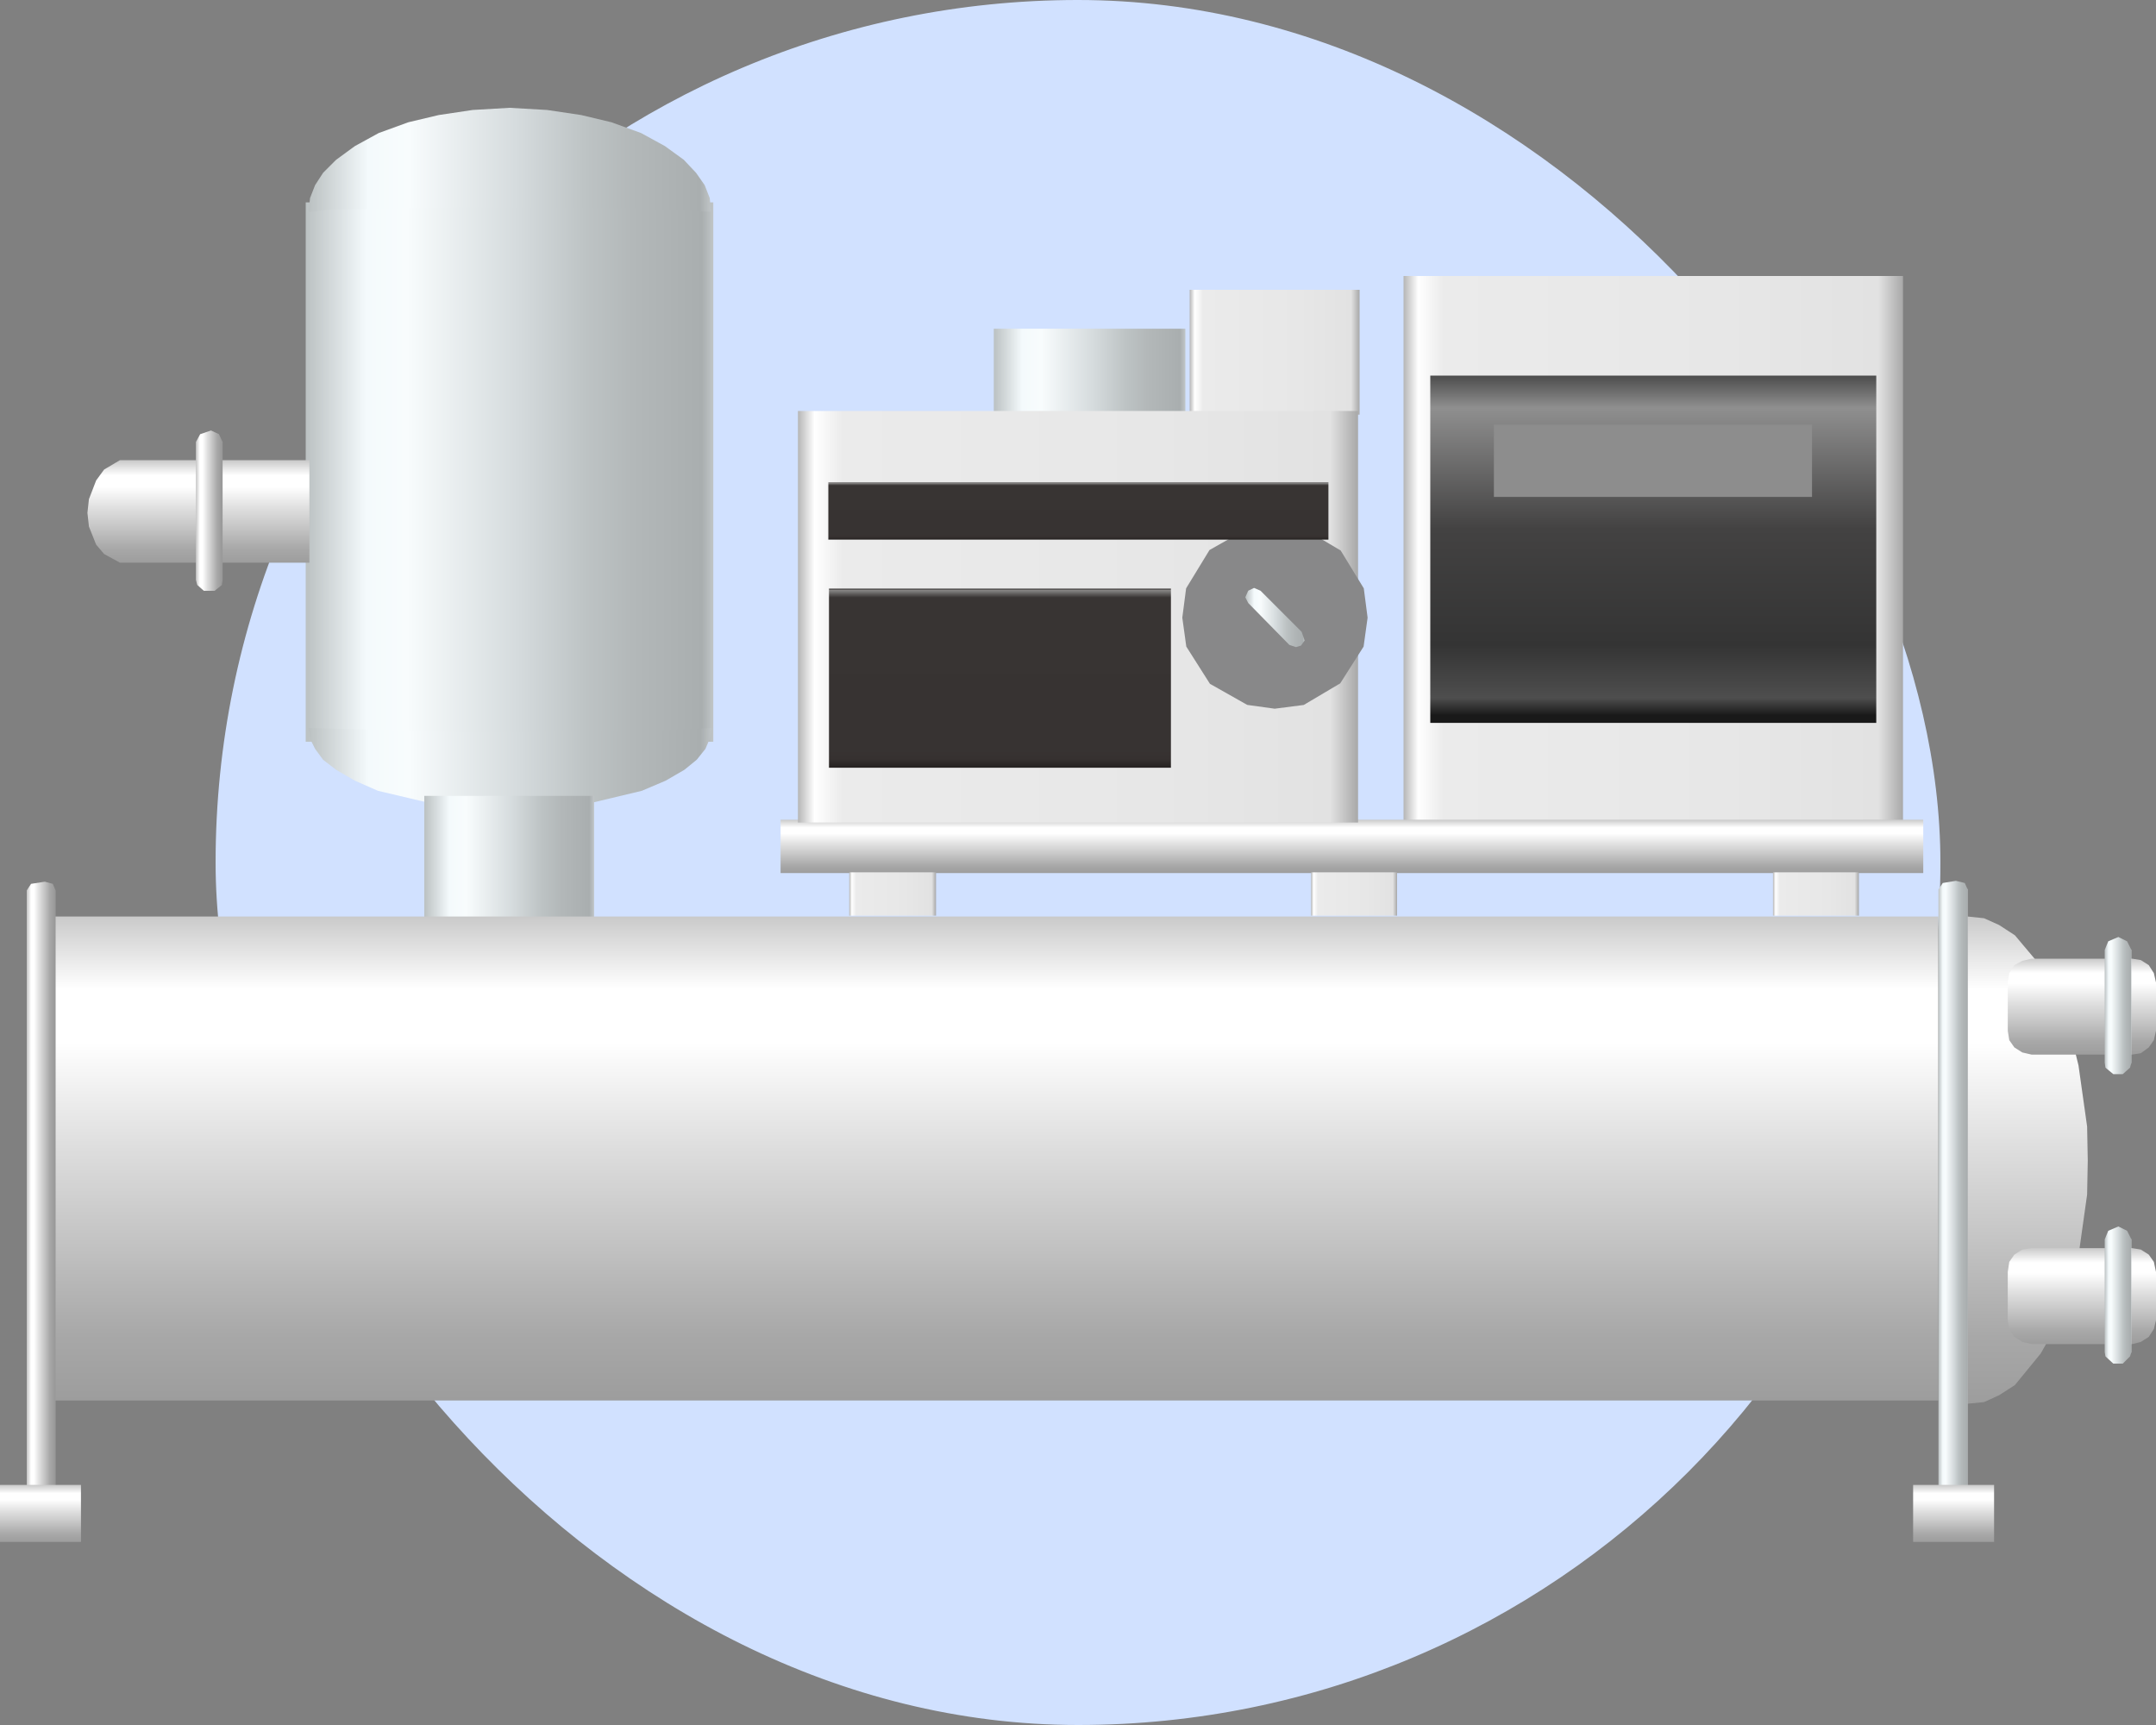 <svg width="20" height="16" viewBox="0 0 20 16" fill="none" xmlns="http://www.w3.org/2000/svg">
<rect x="0" y="0" width="20" height="16" fill="#808080" stroke="none"/>
<rect x="2" width="16" height="16" rx="8" fill="#D1E1FF"/>
<path d="M6.617 1.877H2.836V6.88H6.617V1.877Z" fill="url(#paint0_linear_352_233)"/>
<path d="M6.597 1.964L6.584 1.837L6.537 1.717L6.457 1.603L6.343 1.482L6.168 1.355L5.947 1.234L5.672 1.134L5.391 1.067L5.075 1.02L4.727 1L4.385 1.02L4.07 1.067L3.788 1.134L3.513 1.234L3.292 1.355L3.118 1.482L2.997 1.603L2.923 1.717L2.876 1.837L2.863 1.964L3.057 1.944L4.318 1.924L5.853 1.931L6.597 1.964Z" fill="url(#paint1_linear_352_233)"/>
<path d="M6.604 6.752L6.584 6.852L6.544 6.946L6.463 7.047L6.349 7.14L6.175 7.241L5.954 7.335L5.397 7.468L4.733 7.515L4.07 7.468L3.506 7.335L3.292 7.241L3.118 7.14L2.997 7.047L2.923 6.946L2.876 6.852L2.863 6.752L4.318 6.792L5.853 6.785L6.604 6.752Z" fill="url(#paint2_linear_352_233)"/>
<path d="M2.87 4.268H1.113L0.966 4.355L0.892 4.456L0.825 4.63L0.811 4.757L0.825 4.884L0.892 5.052L0.966 5.139L1.113 5.219H2.87V4.268Z" fill="url(#paint3_linear_352_233)"/>
<path d="M1.958 3.993L1.857 4.027L1.817 4.1V5.379L1.83 5.426L1.891 5.48H1.991L2.058 5.426L2.065 5.379V4.1L2.031 4.027L1.958 3.993Z" fill="url(#paint4_linear_352_233)"/>
<path d="M5.511 7.382H3.936V8.547H5.511V7.382Z" fill="url(#paint5_linear_352_233)"/>
<path d="M12.612 2.688H11.036V3.846H12.612V2.688Z" fill="url(#paint6_linear_352_233)"/>
<path d="M10.996 3.049H9.219V3.853H10.996V3.049Z" fill="url(#paint7_linear_352_233)"/>
<path d="M17.981 8.501H0.508V12.99H17.981V8.501Z" fill="url(#paint8_linear_352_233)"/>
<path d="M19.367 10.765L19.361 10.449L19.281 9.882L19.215 9.613L19.042 9.164L18.93 8.959L18.691 8.675L18.545 8.58L18.405 8.517L18.253 8.501V13.02L18.405 13.005L18.545 12.941L18.691 12.847L18.93 12.555L19.042 12.358L19.215 11.908L19.281 11.648L19.361 11.08L19.367 10.765Z" fill="url(#paint9_linear_352_233)"/>
<path d="M18.144 8.17L18.022 8.19L17.982 8.25V13.964L17.988 13.998L18.043 14.044L18.219 14.024L18.253 13.964V8.25L18.226 8.19L18.144 8.17Z" fill="url(#paint10_linear_352_233)"/>
<path d="M0.416 8.178L0.288 8.198L0.248 8.259V13.977L0.255 14.011L0.315 14.058L0.483 14.037L0.516 13.977V8.259L0.49 8.198L0.416 8.178Z" fill="url(#paint11_linear_352_233)"/>
<path d="M17.653 2.56H13.02V7.636H17.653V2.56Z" fill="url(#paint12_linear_352_233)"/>
<path d="M17.841 7.603H7.241V8.098H17.841V7.603Z" fill="url(#paint13_linear_352_233)"/>
<path d="M17.244 8.091H16.447V8.493H17.244V8.091Z" fill="url(#paint14_linear_352_233)"/>
<path d="M12.96 8.091H12.162V8.493H12.96V8.091Z" fill="url(#paint15_linear_352_233)"/>
<path d="M8.683 8.091H7.878V8.493H8.683V8.091Z" fill="url(#paint16_linear_352_233)"/>
<path d="M12.598 3.812H7.402V7.629H12.598V3.812Z" fill="url(#paint17_linear_352_233)"/>
<path d="M17.405 3.484H13.268V6.705H17.405V3.484Z" fill="url(#paint18_linear_352_233)"/>
<path d="M0.751 13.773H5.6088e-05V14.302H0.751V13.773Z" fill="url(#paint19_linear_352_233)"/>
<path d="M12.182 5.727L12.169 5.627L12.075 5.473L11.928 5.386L11.827 5.373L11.733 5.386L11.579 5.473L11.485 5.627L11.472 5.727L11.485 5.821L11.579 5.969L11.733 6.056L11.827 6.069L11.928 6.056L12.075 5.969L12.169 5.821L12.182 5.727Z" fill="url(#paint20_linear_352_233)" stroke="#888889"/>
<path d="M11.579 5.479L11.552 5.54L11.579 5.593L11.961 5.982L12.022 6.002L12.069 5.988L12.102 5.941L12.075 5.861L11.693 5.479L11.633 5.453L11.579 5.479Z" fill="url(#paint21_linear_352_233)"/>
<path d="M12.323 4.476H7.684V5.005H12.323V4.476Z" fill="url(#paint22_linear_352_233)"/>
<path d="M16.809 3.939H13.858V4.609H16.809V3.939Z" fill="#8D8D8D"/>
<path d="M10.862 5.46H7.69V7.121H10.862V5.46Z" fill="url(#paint23_linear_352_233)"/>
<path d="M18.498 13.773H17.747V14.302H18.498V13.773Z" fill="url(#paint24_linear_352_233)"/>
<path d="M19.779 8.892H18.847L18.76 8.912L18.686 8.952L18.639 9.026L18.625 9.113V9.561L18.639 9.648L18.686 9.715L18.76 9.762L18.847 9.782H19.779L19.859 9.769L19.933 9.715L19.98 9.648L20 9.561V9.113L19.98 9.026L19.933 8.952L19.859 8.905L19.779 8.892Z" fill="url(#paint25_linear_352_233)"/>
<path d="M19.779 11.577H18.847L18.76 11.59L18.686 11.637L18.639 11.704L18.625 11.798V12.246L18.639 12.327L18.686 12.4L18.76 12.447L18.847 12.467H19.779L19.859 12.447L19.933 12.4L19.98 12.327L20 12.246V11.798L19.98 11.704L19.933 11.637L19.859 11.59L19.779 11.577Z" fill="url(#paint26_linear_352_233)"/>
<path d="M19.651 8.691L19.557 8.731L19.524 8.811V9.856L19.531 9.903L19.604 9.963H19.692L19.759 9.903L19.772 9.856V8.811L19.732 8.731L19.651 8.691Z" fill="url(#paint27_linear_352_233)"/>
<path d="M19.651 11.376L19.557 11.416L19.524 11.496V12.541L19.531 12.581L19.604 12.648H19.692L19.759 12.581L19.772 12.541V11.496L19.732 11.416L19.651 11.376Z" fill="url(#paint28_linear_352_233)"/>
<defs>
<linearGradient id="paint0_linear_352_233" x1="6.624" y1="4.374" x2="2.828" y2="4.374" gradientUnits="userSpaceOnUse">
<stop stop-color="#C2C7C9"/>
<stop offset="0.03" stop-color="#A9AEAF"/>
<stop offset="0.2" stop-color="#B3B8B9"/>
<stop offset="0.31" stop-color="#BDC3C4"/>
<stop offset="0.48" stop-color="#D5DBDD"/>
<stop offset="0.75" stop-color="#F8FCFD"/>
<stop offset="0.85" stop-color="#F4FAFC"/>
<stop offset="1" stop-color="#BAC0C1"/>
</linearGradient>
<linearGradient id="paint1_linear_352_233" x1="6.604" y1="1.481" x2="2.855" y2="1.481" gradientUnits="userSpaceOnUse">
<stop stop-color="#C2C7C9"/>
<stop offset="0.03" stop-color="#A9AEAF"/>
<stop offset="0.2" stop-color="#B3B8B9"/>
<stop offset="0.31" stop-color="#BDC3C4"/>
<stop offset="0.48" stop-color="#D5DBDD"/>
<stop offset="0.75" stop-color="#F8FCFD"/>
<stop offset="0.85" stop-color="#F4FAFC"/>
<stop offset="1" stop-color="#BAC0C1"/>
</linearGradient>
<linearGradient id="paint2_linear_352_233" x1="6.611" y1="7.133" x2="2.855" y2="7.133" gradientUnits="userSpaceOnUse">
<stop stop-color="#C2C7C9"/>
<stop offset="0.03" stop-color="#A9AEAF"/>
<stop offset="0.2" stop-color="#B3B8B9"/>
<stop offset="0.31" stop-color="#BDC3C4"/>
<stop offset="0.48" stop-color="#D5DBDD"/>
<stop offset="0.75" stop-color="#F8FCFD"/>
<stop offset="0.85" stop-color="#F4FAFC"/>
<stop offset="1" stop-color="#BAC0C1"/>
</linearGradient>
<linearGradient id="paint3_linear_352_233" x1="1.84" y1="4.254" x2="1.84" y2="5.297" gradientUnits="userSpaceOnUse">
<stop stop-color="#C4C4C4"/>
<stop offset="0.15" stop-color="white"/>
<stop offset="0.25" stop-color="white"/>
<stop offset="0.44" stop-color="#DFDFDF"/>
<stop offset="0.6" stop-color="#C7C7C7"/>
<stop offset="0.8" stop-color="#A8A8A8"/>
<stop offset="0.97" stop-color="#999999"/>
</linearGradient>
<linearGradient id="paint4_linear_352_233" x1="1.817" y1="3.993" x2="2.065" y2="3.993" gradientUnits="userSpaceOnUse">
<stop stop-color="#C4C4C4"/>
<stop offset="0.15" stop-color="white"/>
<stop offset="0.25" stop-color="white"/>
<stop offset="0.44" stop-color="#DFDFDF"/>
<stop offset="0.6" stop-color="#C7C7C7"/>
<stop offset="0.8" stop-color="#A8A8A8"/>
<stop offset="0.97" stop-color="#999999"/>
</linearGradient>
<linearGradient id="paint5_linear_352_233" x1="5.514" y1="7.963" x2="3.932" y2="7.963" gradientUnits="userSpaceOnUse">
<stop stop-color="#C2C7C9"/>
<stop offset="0.03" stop-color="#A9AEAF"/>
<stop offset="0.2" stop-color="#B3B8B9"/>
<stop offset="0.31" stop-color="#BDC3C4"/>
<stop offset="0.48" stop-color="#D5DBDD"/>
<stop offset="0.75" stop-color="#F8FCFD"/>
<stop offset="0.85" stop-color="#F4FAFC"/>
<stop offset="1" stop-color="#BAC0C1"/>
</linearGradient>
<linearGradient id="paint6_linear_352_233" x1="11.036" y1="2.688" x2="12.612" y2="2.688" gradientUnits="userSpaceOnUse">
<stop stop-color="#B5B5B5"/>
<stop offset="0.03" stop-color="white"/>
<stop offset="0.08" stop-color="#EBEBEB"/>
<stop offset="0.64" stop-color="#E7E7E7"/>
<stop offset="0.95" stop-color="#E2E2E2"/>
<stop offset="1" stop-color="#A8A8A8"/>
</linearGradient>
<linearGradient id="paint7_linear_352_233" x1="10.999" y1="3.45" x2="9.215" y2="3.45" gradientUnits="userSpaceOnUse">
<stop stop-color="#C2C7C9"/>
<stop offset="0.03" stop-color="#A9AEAF"/>
<stop offset="0.2" stop-color="#B3B8B9"/>
<stop offset="0.31" stop-color="#BDC3C4"/>
<stop offset="0.48" stop-color="#D5DBDD"/>
<stop offset="0.75" stop-color="#F8FCFD"/>
<stop offset="0.85" stop-color="#F4FAFC"/>
<stop offset="1" stop-color="#BAC0C1"/>
</linearGradient>
<linearGradient id="paint8_linear_352_233" x1="9.245" y1="8.434" x2="9.245" y2="13.36" gradientUnits="userSpaceOnUse">
<stop stop-color="#C4C4C4"/>
<stop offset="0.15" stop-color="white"/>
<stop offset="0.25" stop-color="white"/>
<stop offset="0.44" stop-color="#DFDFDF"/>
<stop offset="0.6" stop-color="#C7C7C7"/>
<stop offset="0.8" stop-color="#A8A8A8"/>
<stop offset="0.97" stop-color="#999999"/>
</linearGradient>
<linearGradient id="paint9_linear_352_233" x1="18.81" y1="8.434" x2="18.81" y2="13.392" gradientUnits="userSpaceOnUse">
<stop stop-color="#C4C4C4"/>
<stop offset="0.15" stop-color="white"/>
<stop offset="0.25" stop-color="white"/>
<stop offset="0.44" stop-color="#DFDFDF"/>
<stop offset="0.6" stop-color="#C7C7C7"/>
<stop offset="0.8" stop-color="#A8A8A8"/>
<stop offset="0.97" stop-color="#999999"/>
</linearGradient>
<linearGradient id="paint10_linear_352_233" x1="18.253" y1="11.102" x2="17.981" y2="11.102" gradientUnits="userSpaceOnUse">
<stop stop-color="#C2C7C9"/>
<stop offset="0.03" stop-color="#A9AEAF"/>
<stop offset="0.2" stop-color="#B3B8B9"/>
<stop offset="0.31" stop-color="#BDC3C4"/>
<stop offset="0.48" stop-color="#D5DBDD"/>
<stop offset="0.75" stop-color="#F8FCFD"/>
<stop offset="0.85" stop-color="#F4FAFC"/>
<stop offset="1" stop-color="#BAC0C1"/>
</linearGradient>
<linearGradient id="paint11_linear_352_233" x1="0.248" y1="8.178" x2="0.516" y2="8.178" gradientUnits="userSpaceOnUse">
<stop stop-color="#C4C4C4"/>
<stop offset="0.15" stop-color="white"/>
<stop offset="0.25" stop-color="white"/>
<stop offset="0.44" stop-color="#DFDFDF"/>
<stop offset="0.6" stop-color="#C7C7C7"/>
<stop offset="0.8" stop-color="#A8A8A8"/>
<stop offset="0.97" stop-color="#999999"/>
</linearGradient>
<linearGradient id="paint12_linear_352_233" x1="13.02" y1="2.56" x2="17.653" y2="2.56" gradientUnits="userSpaceOnUse">
<stop stop-color="#B5B5B5"/>
<stop offset="0.03" stop-color="white"/>
<stop offset="0.08" stop-color="#EBEBEB"/>
<stop offset="0.64" stop-color="#E7E7E7"/>
<stop offset="0.95" stop-color="#E2E2E2"/>
<stop offset="1" stop-color="#A8A8A8"/>
</linearGradient>
<linearGradient id="paint13_linear_352_233" x1="12.541" y1="7.595" x2="12.541" y2="8.139" gradientUnits="userSpaceOnUse">
<stop stop-color="#C4C4C4"/>
<stop offset="0.15" stop-color="white"/>
<stop offset="0.25" stop-color="white"/>
<stop offset="0.44" stop-color="#DFDFDF"/>
<stop offset="0.6" stop-color="#C7C7C7"/>
<stop offset="0.8" stop-color="#A8A8A8"/>
<stop offset="0.97" stop-color="#999999"/>
</linearGradient>
<linearGradient id="paint14_linear_352_233" x1="16.447" y1="8.091" x2="17.244" y2="8.091" gradientUnits="userSpaceOnUse">
<stop stop-color="#B5B5B5"/>
<stop offset="0.03" stop-color="white"/>
<stop offset="0.08" stop-color="#EBEBEB"/>
<stop offset="0.64" stop-color="#E7E7E7"/>
<stop offset="0.95" stop-color="#E2E2E2"/>
<stop offset="1" stop-color="#A8A8A8"/>
</linearGradient>
<linearGradient id="paint15_linear_352_233" x1="12.162" y1="8.091" x2="12.96" y2="8.091" gradientUnits="userSpaceOnUse">
<stop stop-color="#B5B5B5"/>
<stop offset="0.03" stop-color="white"/>
<stop offset="0.08" stop-color="#EBEBEB"/>
<stop offset="0.64" stop-color="#E7E7E7"/>
<stop offset="0.95" stop-color="#E2E2E2"/>
<stop offset="1" stop-color="#A8A8A8"/>
</linearGradient>
<linearGradient id="paint16_linear_352_233" x1="7.878" y1="8.091" x2="8.683" y2="8.091" gradientUnits="userSpaceOnUse">
<stop stop-color="#B5B5B5"/>
<stop offset="0.03" stop-color="white"/>
<stop offset="0.08" stop-color="#EBEBEB"/>
<stop offset="0.64" stop-color="#E7E7E7"/>
<stop offset="0.95" stop-color="#E2E2E2"/>
<stop offset="1" stop-color="#A8A8A8"/>
</linearGradient>
<linearGradient id="paint17_linear_352_233" x1="7.402" y1="3.812" x2="12.598" y2="3.812" gradientUnits="userSpaceOnUse">
<stop stop-color="#B5B5B5"/>
<stop offset="0.03" stop-color="white"/>
<stop offset="0.08" stop-color="#EBEBEB"/>
<stop offset="0.64" stop-color="#E7E7E7"/>
<stop offset="0.95" stop-color="#E2E2E2"/>
<stop offset="1" stop-color="#A8A8A8"/>
</linearGradient>
<linearGradient id="paint18_linear_352_233" x1="15.337" y1="3.47" x2="15.337" y2="6.634" gradientUnits="userSpaceOnUse">
<stop stop-color="#494949"/>
<stop offset="0.099" stop-color="#8F8F8F"/>
<stop offset="0.454" stop-color="#434242"/>
<stop offset="0.793" stop-color="#343434"/>
<stop offset="0.949" stop-color="#4E4E4E"/>
<stop offset="1" stop-color="#191919"/>
</linearGradient>
<linearGradient id="paint19_linear_352_233" x1="0.376" y1="13.765" x2="0.376" y2="14.346" gradientUnits="userSpaceOnUse">
<stop stop-color="#C4C4C4"/>
<stop offset="0.15" stop-color="white"/>
<stop offset="0.25" stop-color="white"/>
<stop offset="0.44" stop-color="#DFDFDF"/>
<stop offset="0.6" stop-color="#C7C7C7"/>
<stop offset="0.8" stop-color="#A8A8A8"/>
<stop offset="0.97" stop-color="#999999"/>
</linearGradient>
<linearGradient id="paint20_linear_352_233" x1="12.182" y1="5.373" x2="12.182" y2="6.069" gradientUnits="userSpaceOnUse">
<stop stop-color="#BAC0C1"/>
<stop offset="0.15" stop-color="#F4FAFC"/>
<stop offset="0.25" stop-color="#F8FCFD"/>
<stop offset="0.52" stop-color="#D5DBDD"/>
<stop offset="0.69" stop-color="#BDC3C4"/>
<stop offset="0.8" stop-color="#B3B8B9"/>
<stop offset="0.97" stop-color="#A9AEAF"/>
<stop offset="1" stop-color="#C2C7C9"/>
</linearGradient>
<linearGradient id="paint21_linear_352_233" x1="11.552" y1="5.453" x2="12.102" y2="5.453" gradientUnits="userSpaceOnUse">
<stop stop-color="#BAC0C1"/>
<stop offset="0.15" stop-color="#F4FAFC"/>
<stop offset="0.25" stop-color="#F8FCFD"/>
<stop offset="0.52" stop-color="#D5DBDD"/>
<stop offset="0.69" stop-color="#BDC3C4"/>
<stop offset="0.8" stop-color="#B3B8B9"/>
<stop offset="0.97" stop-color="#A9AEAF"/>
<stop offset="1" stop-color="#C2C7C9"/>
</linearGradient>
<linearGradient id="paint22_linear_352_233" x1="12.323" y1="4.476" x2="12.323" y2="5.005" gradientUnits="userSpaceOnUse">
<stop stop-color="#292525"/>
<stop offset="0.01" stop-color="#868584"/>
<stop offset="0.05" stop-color="#383433"/>
<stop offset="0.9" stop-color="#373332"/>
<stop offset="0.95" stop-color="#363130"/>
<stop offset="1" stop-color="#252221"/>
</linearGradient>
<linearGradient id="paint23_linear_352_233" x1="10.862" y1="5.46" x2="10.862" y2="7.121" gradientUnits="userSpaceOnUse">
<stop stop-color="#292525"/>
<stop offset="0.01" stop-color="#868584"/>
<stop offset="0.05" stop-color="#383433"/>
<stop offset="0.9" stop-color="#373332"/>
<stop offset="0.95" stop-color="#363130"/>
<stop offset="1" stop-color="#252221"/>
</linearGradient>
<linearGradient id="paint24_linear_352_233" x1="18.123" y1="13.765" x2="18.123" y2="14.346" gradientUnits="userSpaceOnUse">
<stop stop-color="#C4C4C4"/>
<stop offset="0.15" stop-color="white"/>
<stop offset="0.25" stop-color="white"/>
<stop offset="0.44" stop-color="#DFDFDF"/>
<stop offset="0.6" stop-color="#C7C7C7"/>
<stop offset="0.8" stop-color="#A8A8A8"/>
<stop offset="0.97" stop-color="#999999"/>
</linearGradient>
<linearGradient id="paint25_linear_352_233" x1="19.313" y1="8.878" x2="19.313" y2="9.856" gradientUnits="userSpaceOnUse">
<stop stop-color="#C4C4C4"/>
<stop offset="0.15" stop-color="white"/>
<stop offset="0.25" stop-color="white"/>
<stop offset="0.44" stop-color="#DFDFDF"/>
<stop offset="0.6" stop-color="#C7C7C7"/>
<stop offset="0.8" stop-color="#A8A8A8"/>
<stop offset="0.97" stop-color="#999999"/>
</linearGradient>
<linearGradient id="paint26_linear_352_233" x1="19.313" y1="11.563" x2="19.313" y2="12.541" gradientUnits="userSpaceOnUse">
<stop stop-color="#C4C4C4"/>
<stop offset="0.15" stop-color="white"/>
<stop offset="0.25" stop-color="white"/>
<stop offset="0.44" stop-color="#DFDFDF"/>
<stop offset="0.6" stop-color="#C7C7C7"/>
<stop offset="0.8" stop-color="#A8A8A8"/>
<stop offset="0.97" stop-color="#999999"/>
</linearGradient>
<linearGradient id="paint27_linear_352_233" x1="19.772" y1="9.326" x2="19.523" y2="9.326" gradientUnits="userSpaceOnUse">
<stop stop-color="#C2C7C9"/>
<stop offset="0.03" stop-color="#A9AEAF"/>
<stop offset="0.2" stop-color="#B3B8B9"/>
<stop offset="0.31" stop-color="#BDC3C4"/>
<stop offset="0.48" stop-color="#D5DBDD"/>
<stop offset="0.75" stop-color="#F8FCFD"/>
<stop offset="0.85" stop-color="#F4FAFC"/>
<stop offset="1" stop-color="#BAC0C1"/>
</linearGradient>
<linearGradient id="paint28_linear_352_233" x1="19.772" y1="12.011" x2="19.523" y2="12.011" gradientUnits="userSpaceOnUse">
<stop stop-color="#C2C7C9"/>
<stop offset="0.03" stop-color="#A9AEAF"/>
<stop offset="0.2" stop-color="#B3B8B9"/>
<stop offset="0.31" stop-color="#BDC3C4"/>
<stop offset="0.48" stop-color="#D5DBDD"/>
<stop offset="0.75" stop-color="#F8FCFD"/>
<stop offset="0.85" stop-color="#F4FAFC"/>
<stop offset="1" stop-color="#BAC0C1"/>
</linearGradient>
</defs>
</svg>

